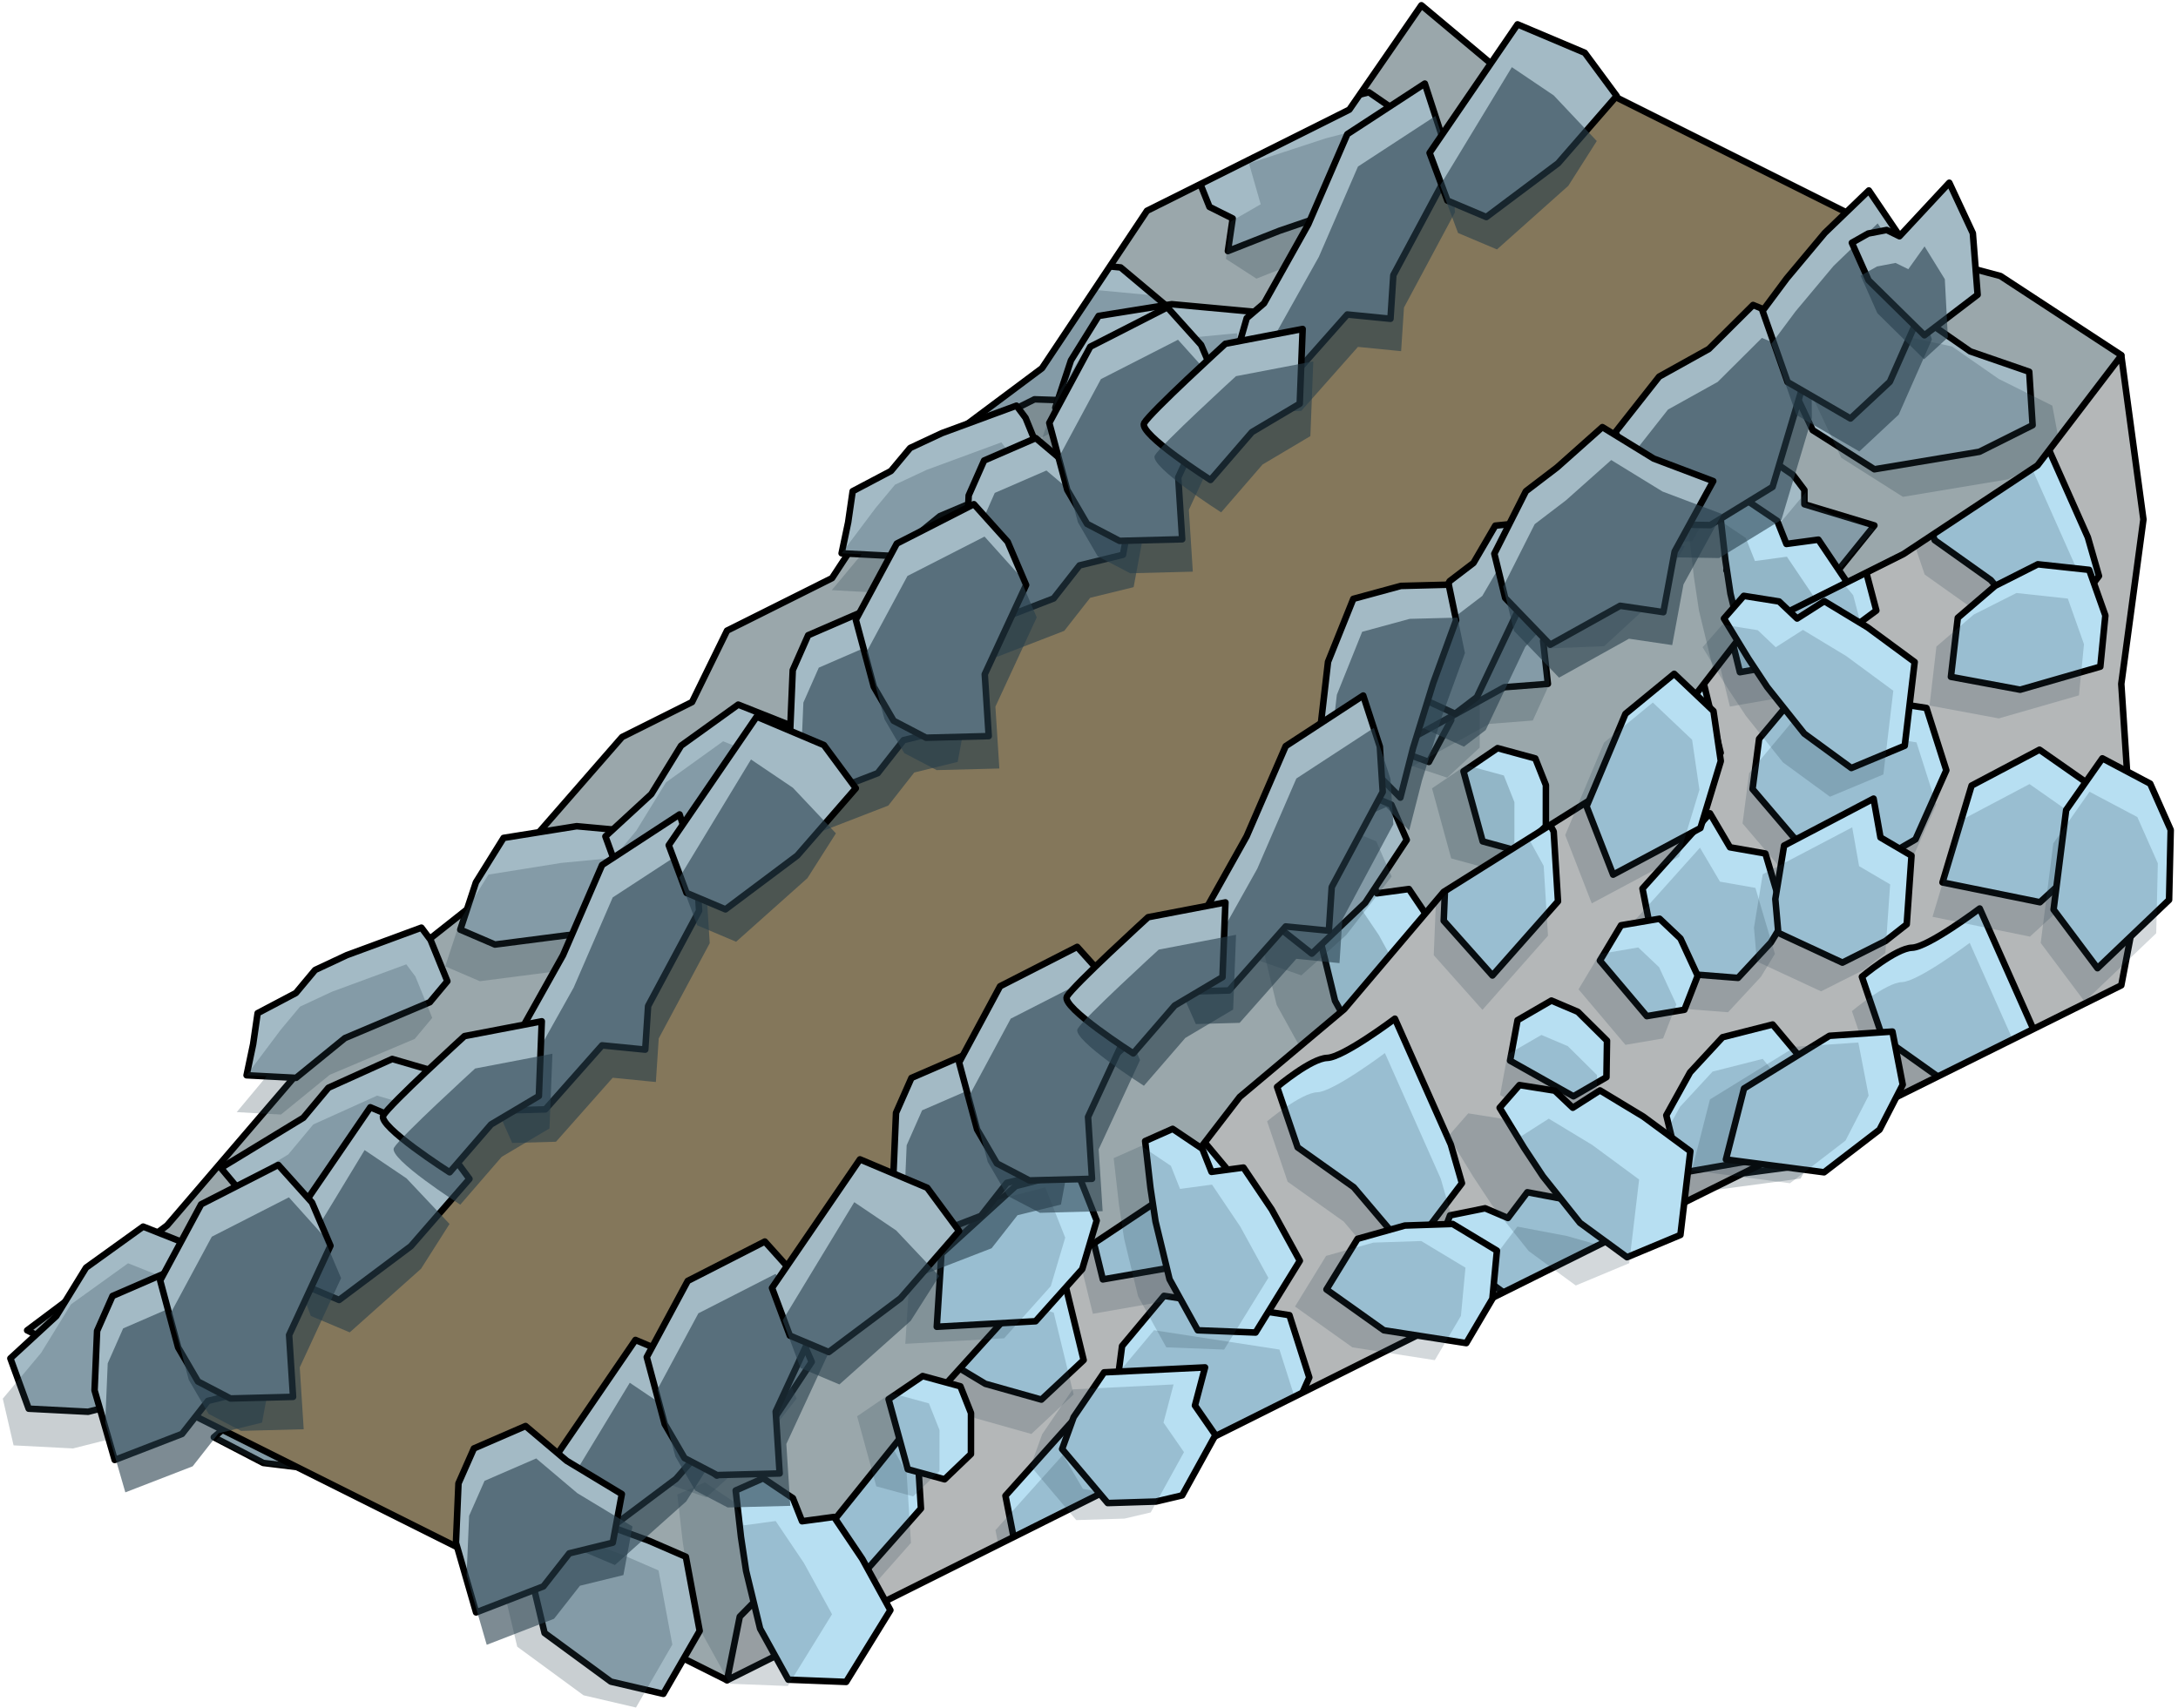 <?xml version="1.0" encoding="UTF-8" standalone="no"?><!DOCTYPE svg PUBLIC "-//W3C//DTD SVG 1.1//EN" "http://www.w3.org/Graphics/SVG/1.1/DTD/svg11.dtd"><svg width="100%" height="100%" viewBox="0 0 334 262" version="1.1" xmlns="http://www.w3.org/2000/svg" xmlns:xlink="http://www.w3.org/1999/xlink" xml:space="preserve" xmlns:serif="http://www.serif.com/" style="fill-rule:evenodd;clip-rule:evenodd;stroke-linecap:round;stroke-linejoin:round;stroke-miterlimit:1.5;"><g id="Stone_Ramp_RightUp_low-angle2"><g id="Stone_Ramp_RightUp_low-angle1"><path d="M325.305,54.473l-18.529,-12.134l-20.978,-5.611l-21.367,-12.624l-15.816,-7.931l-14.542,-1.881l-16.1,-13.484l-11.049,16.009l-31.033,15.516l-16.1,24.15l-21.74,16.237l-10.459,15.962l-16.1,8.05l-5.366,10.959l-10.733,5.366l-21.467,24.611l-16.099,12.73l-16.1,18.783l-16.1,18.783l-21.466,16.099l107.331,53.666l207.66,-175.231l6.153,-28.025Z" style="fill:#9aa7ab;"/><clipPath id="_clip1"><path d="M325.305,54.473l-18.529,-12.134l-20.978,-5.611l-21.367,-12.624l-15.816,-7.931l-14.542,-1.881l-16.1,-13.484l-11.049,16.009l-31.033,15.516l-16.1,24.15l-21.74,16.237l-10.459,15.962l-16.1,8.05l-5.366,10.959l-10.733,5.366l-21.467,24.611l-16.099,12.73l-16.1,18.783l-16.1,18.783l-21.466,16.099l107.331,53.666l207.66,-175.231l6.153,-28.025Z"/></clipPath><g clip-path="url(#_clip1)"><g><g><path d="M303.541,69.3l8.162,-4.081l-0.517,-8.196l-9.045,-3.123l-7.158,-4.978l-10.548,-2.268l-10.546,10.639l4.09,8.689l9.462,6.002l16.1,-2.684Z" style="fill:#a3bac5;stroke:#000;stroke-width:1px;"/><path d="M255.242,41.195l14.664,1.99l-5.999,20.445l-12.295,-0.564l-9.123,2.541l-2.034,-6.384l-10.081,-7.005l3.402,-9.357l5.366,-4.48l10.733,0.131l5.367,2.683Z" style="fill:#a3bac5;stroke:#000;stroke-width:1px;"/><path d="M230.374,32.717l14.135,-0.173l9.298,2.591l3.035,-1.518l3.767,-1.883l-2.822,-3.955l-2.545,-4.095l-6.616,-0.486l-4.117,-2.059l-5.367,-0.138l-12.168,0.718l-0.532,2.273l0.174,6.846l3.758,1.879Z" style="fill:#a3bac5;stroke:#000;stroke-width:1px;"/><path d="M198.924,16.992l10.99,-2.843l6.618,4.549l5.1,5.692l-3.956,4.218l-10.733,3.126l-10.733,3.661l-7.91,3.117l0.735,-4.999l-3.558,-1.779l-1.789,-4.472l1.789,-2.862l13.447,-7.408" style="fill:#a3bac5;stroke:#000;stroke-width:1px;"/><path d="M208.023,46.292l-8.543,3.192l-8.637,7.002l7.699,7.954l6.215,1.686l4.098,5.503l7.41,-1.623l1.411,-9.774l2.455,-7.885l-6.25,-5.961l-5.858,-0.094Z" style="fill:#a3bac5;stroke:#000;stroke-width:1px;"/><path d="M158.644,39.784l13.21,1.239l10.169,8.538l-3.294,7.013l-5.008,5.188l-15.077,-0.512l-8.505,4.253l-3.967,-8.75l0.46,-5.596l3.623,-4.834l8.389,-6.539Z" style="fill:#a3bac5;stroke:#000;stroke-width:1px;"/><path d="M177.805,76.198l15.078,0.132l11.775,7.927l-6.22,5.395l-6.228,3.115l-16.501,-1.518l-6.332,2.201l-1.975,-6.354l-12.428,-4.187l-2.785,-6.112l2.787,-2.979l5.914,-0.711l3.12,1.56l13.795,1.531" style="fill:#a3bac5;stroke:#000;stroke-width:1px;"/><path d="M230.203,73.079l-8.114,8.245l-0.779,11.123l7.714,2.942l12.603,-0.498l7.551,-6.958l4.782,-8.342l-8.836,-3.206l-8.821,-2.168l-6.1,-1.138" style="fill:#a3bac5;stroke:#000;stroke-width:1px;"/><path d="M272.595,71.232l-4.035,4.826l-3.812,11.411l9.176,4.589l8.151,-4.808l5.366,-6.652l-10.733,-3.248l0,-2.182l-1.741,-2.314l-2.372,-1.622Z" style="fill:#a3bac5;stroke:#000;stroke-width:1px;"/><path d="M203.428,95.95l-4.634,4.875l0,5.89l9.703,6.295l10.622,3.868l3.427,-6.438l0,-10.178l-19.118,-4.312Z" style="fill:#a3bac5;stroke:#000;stroke-width:1px;"/></g><g><g opacity="0.25"><path d="M307.915,73.528l8.163,-4.082l-1.352,-7.224l-8.21,-4.094l-7.159,-4.979l-10.548,-2.268l-10.545,10.64l4.089,8.688l9.463,6.002l16.099,-2.683Z" style="fill:#273f4b;"/><path d="M259.616,45.422l14.665,1.991l-5.999,20.444l-12.296,-0.564l-9.122,2.542l-2.035,-6.384l-10.081,-7.005l3.402,-9.358l5.367,-4.479l10.733,0.13l5.366,2.683Z" style="fill:#273f4b;"/><path d="M234.748,36.944l14.135,-0.172l9.298,2.591l3.036,-1.518l3.038,-1.54l-6.394,-3.197l2.748,-1.374l-7.609,-4.309l-4.117,-2.058l-5.366,-0.138l-12.169,0.717l-0.532,2.274l0.175,6.845l3.757,1.879Z" style="fill:#273f4b;"/><path d="M203.299,21.219l10.989,-2.842l6.619,4.549l5.099,5.691l-3.956,4.218l-10.733,3.127l-10.733,3.66l-7.91,3.118l-4.67,-3.022l0.684,-5.708l4.64,-2.676l-1.789,-6.261l11.76,-3.854" style="fill:#273f4b;"/><path d="M212.397,50.52l-8.543,3.192l-8.636,7.001l3.319,3.715l5.923,1.795l8.77,9.634l7.41,-1.624l1.41,-9.774l2.456,-7.885l-6.251,-5.961l-5.858,-0.093Z" style="fill:#273f4b;"/><path d="M163.018,44.012l13.211,1.238l10.168,8.538l-3.294,7.014l-5.008,5.187l-15.077,-0.511l-8.504,4.252l-3.968,-8.749l0.46,-5.597l3.623,-4.834l8.389,-6.538Z" style="fill:#273f4b;"/><path d="M182.18,80.425l15.077,0.133l11.775,7.927l-6.219,5.395l-6.229,3.114l-16.5,-1.517l-6.333,2.2l-4.592,-4.118l-1.77,-5.967l-9.049,-3.081l-1.776,-3.486l2.786,-2.98l5.914,-0.711l3.121,1.56l13.795,1.531" style="fill:#273f4b;"/><path d="M128.929,63.088c1.867,0.205 15.439,5.084 15.439,5.084l6.708,10.036l-10.733,4.051l-6.868,-5.059l-9.232,-2.991c0,0 2.819,-11.327 4.686,-11.121Z" style="fill:#273f4b;"/><path d="M234.577,77.306l-8.114,8.245l-0.779,11.123l7.715,2.942l12.602,-0.498l7.552,-6.957l4.781,-8.343l-8.836,-3.206l-8.82,-2.168l-6.101,-1.138" style="fill:#273f4b;"/><path d="M276.969,75.459l-4.034,4.826l-3.813,11.412l5.114,0.424l7.559,-4.377l5.646,-6.513l-4.232,-1.738l-2.017,-0.504l-4.213,-1.769l-0.01,-1.761Z" style="fill:#273f4b;"/><path d="M207.803,100.177l-4.634,4.876l0,5.889l9.972,5.43l8.784,2.916l4.995,-4.621l0,-10.177l-19.117,-4.313Z" style="fill:#273f4b;"/></g></g></g></g><path d="M325.305,54.473l-18.529,-12.134l-20.978,-5.611l-21.367,-12.624l-15.816,-7.931l-14.542,-1.881l-16.1,-13.484l-11.049,16.009l-31.033,15.516l-16.1,24.15l-21.74,16.237l-10.459,15.962l-16.1,8.05l-5.366,10.959l-10.733,5.366l-21.467,24.611l-16.099,12.73l-16.1,18.783l-16.1,18.783l-21.466,16.099l107.331,53.666l207.66,-175.231l6.153,-28.025Z" style="fill:none;stroke:#000;stroke-width:1px;"/><g><path d="M200.463,190.698l-7.406,0.232l-6.994,-8.281l1.768,-4.894l4.671,-6.875l15.48,-0.759l-1.547,5.847l3.142,4.537l-5.099,9.246l-4.015,0.947" style="fill:#b7dff2;stroke:#000;stroke-width:1px;"/><path d="M209.052,161.329l8.867,0.346l6.786,-11.007l-4.31,-7.864l-4.333,-6.435l-4.902,0.66l-1.402,-3.535l-4.553,-3.062l-4.221,1.875l0.81,7.146l0.783,5.188l2.15,8.865l4.325,7.823Z" style="fill:#b7dff2;stroke:#000;stroke-width:1px;"/><path d="M226.448,190.075l8.497,2.315l10.854,-4.088l4.656,-8.885l-11.414,-15.761l-9.996,0.837l-6.189,4.705l-0.833,9.722l4.425,11.155Z" style="fill:#b7dff2;stroke:#000;stroke-width:1px;"/><path d="M267.685,179.927l13.257,-1.759l3.026,-5.391l7.692,-19.663c0,0 -9.776,-1.44 -11.578,-3.154c-1.802,-1.714 -8.567,-2.333 -8.567,-2.333l-4.376,8.758l1.7,10.412l-1.154,13.13Z" style="fill:#b7dff2;stroke:#000;stroke-width:1px;"/><path d="M230.544,149.004l8.801,6.261l12.639,1.967l4.005,-6.796l0.695,-7.392l-6.786,-4.09l-7.336,0.243l-7.25,2.038l-4.768,7.769" style="fill:#b7dff2;stroke:#000;stroke-width:1px;"/><path d="M227.371,129.059l-2.942,-10.751l5.223,-3.552l5.789,1.577l1.625,4.097l-0.007,6.293l-4.04,3.875l-5.648,-1.539Z" style="fill:#b7dff2;stroke:#000;stroke-width:1px;"/><path d="M265.441,134.006l-7.407,0.233l-6.994,-8.282l1.768,-4.894l4.671,-6.875l15.48,-0.759l-1.547,5.848l3.142,4.537l-5.098,9.245l-4.015,0.947" style="fill:#b7dff2;stroke:#000;stroke-width:1px;"/><path d="M271.842,107.737l8.866,0.347l6.786,-11.008l-4.31,-7.864l-4.333,-6.435l-4.902,0.66l-1.402,-3.535l-4.553,-3.062l-4.22,1.875l0.809,7.146l0.783,5.188l2.151,8.866l4.325,7.822Z" style="fill:#b7dff2;stroke:#000;stroke-width:1px;"/><path d="M283.786,136.34l8.498,2.315l10.854,-4.088l4.656,-8.885l-11.415,-15.761l-9.995,0.837l-6.189,4.704l-0.833,9.723l4.424,11.155Z" style="fill:#b7dff2;stroke:#000;stroke-width:1px;"/><path d="M291.58,101.478l8.8,6.26l12.64,1.967l4.005,-6.795l0.695,-7.393l-6.786,-4.09l-7.336,0.244l-7.25,2.037l-4.768,7.77" style="fill:#b7dff2;stroke:#000;stroke-width:1px;"/><path d="M317.303,153.481l-1.873,-10.972l-11.237,-3.536l-13.7,7.272l8.347,12.763l8.665,0.416l9.798,-5.943" style="fill:#b7dff2;stroke:#000;stroke-width:1px;"/><path d="M199.653,192.367l-18.416,-7.102l1.768,-4.894l20.151,-7.634l-1.547,5.847l3.142,4.537l-5.098,9.246Zm21.969,0.324l8.498,2.315l10.853,-4.088l4.656,-8.885l-11.414,-15.761l-9.996,0.837l-6.189,4.704l-0.832,9.723l4.424,11.155Zm-21.52,-30.735l8.867,0.346l6.786,-11.008l-4.31,-7.864l-4.333,-6.435l-4.902,0.66l-1.402,-3.535l-4.553,-3.062l-4.221,1.876l0.81,7.145l0.783,5.188l2.15,8.866l4.325,7.823Zm25.616,-10.336l8.801,6.26l12.639,1.967l4.005,-6.795l0.695,-7.392l-6.786,-4.09l-7.336,0.243l-7.25,2.038l-4.768,7.769Zm37.142,30.923l13.256,-1.759l3.026,-5.391l7.693,-19.663c0,0 -9.776,-1.44 -11.579,-3.154c-1.802,-1.714 -8.567,-2.333 -8.567,-2.333l-4.376,8.757l1.7,10.413l-1.153,13.13Zm-40.315,-50.868l-2.942,-10.751l5.223,-3.552l5.789,1.577l1.625,4.097l-0.007,6.293l-4.039,3.875l-5.649,-1.539Zm38.07,4.947l-7.407,0.232l-6.993,-8.281l1.768,-4.894l4.67,-6.875l15.48,-0.759l-1.547,5.847l3.142,4.537l-5.098,9.246l-4.015,0.947Zm51.862,19.474l-9.798,5.943l-8.665,-0.415l-8.347,-12.763l13.701,-7.272l11.236,3.536l1.873,10.971Zm-33.517,-17.14l8.498,2.315l10.854,-4.088l4.656,-8.885l-11.415,-15.761l-9.995,0.837l-6.189,4.704l-0.833,9.723l4.424,11.155Zm-11.944,-28.603l8.866,0.346l6.787,-11.007l-4.311,-7.864l-4.333,-6.435l-4.901,0.66l-1.403,-3.535l-4.553,-3.062l-4.22,1.875l0.809,7.146l0.784,5.188l2.15,8.866l4.325,7.822Zm19.738,-6.259l8.801,6.26l12.639,1.967l4.005,-6.795l0.695,-7.393l-6.786,-4.09l-7.336,0.243l-7.25,2.038l-4.768,7.77Z" style="fill:#273f4b;fill-opacity:0.25;"/></g><path d="M159.791,196.014l18.415,-12.265l11.919,-15.501l16.021,-13.456l15.251,-17.991l29.626,-18.603l16.1,-20.824l24.791,-12.396l20.544,-13.597l12.847,-16.84l3.393,25.136l-3.393,25.229l2.263,34.368l-2.263,11.865l-101.411,50.404l-112.402,56.186l1.954,-9.756l14.146,-14.394l14.44,-17.953l17.759,-19.612Z" style="fill:#b4b7b8;"/><clipPath id="_clip2"><path d="M159.791,196.014l18.415,-12.265l11.919,-15.501l16.021,-13.456l15.251,-17.991l29.626,-18.603l16.1,-20.824l24.791,-12.396l20.544,-13.597l12.847,-16.84l3.393,25.136l-3.393,25.229l2.263,34.368l-2.263,11.865l-101.411,50.404l-112.402,56.186l1.954,-9.756l14.146,-14.394l14.44,-17.953l17.759,-19.612Z"/></clipPath><g clip-path="url(#_clip2)"><g><path d="M223.501,235.695l-7.47,-8.393l0.628,-15.38l4.862,-8.365l7.638,3.249l3.735,6.804l0.66,10.712l-10.053,11.373" style="fill:#b7dff2;stroke:#000;stroke-width:1px;"/><path d="M235.92,254.227l-9.713,-5.466l1.145,-6.212l5.192,-3.008l4.056,1.725l4.47,4.429l-0.084,5.597l-5.066,2.935Z" style="fill:#b7dff2;stroke:#000;stroke-width:1px;"/><path d="M266.203,230.632l-5.042,5.431l-10.806,-0.849l-2.237,-4.698l-1.605,-8.155l10.343,-11.542l3.071,5.211l5.435,0.955l2.991,10.126l-2.15,3.521" style="fill:#b7dff2;stroke:#000;stroke-width:1px;"/><path d="M247.042,205.411l6.48,-6.062l-3.057,-12.565l-8.623,-2.463l-7.622,-1.443l-2.977,3.95l-3.5,-1.489l-5.378,1.086l-1.634,4.319l5.651,4.448l4.24,3.091l7.816,4.704l8.604,2.424Z" style="fill:#b7dff2;stroke:#000;stroke-width:1px;"/><path d="M284.029,211.716l7.62,-4.416l4.724,-10.592l-3.045,-9.558l-19.234,-2.963l-6.431,7.697l-1.006,7.708l6.329,7.428l11.043,4.696Z" style="fill:#b7dff2;stroke:#000;stroke-width:1px;"/><path d="M305.804,175.256l8.069,-10.665l-1.706,-5.942l-8.575,-19.294c0,0 -7.897,5.94 -10.383,6.016c-2.486,0.077 -7.683,4.453 -7.683,4.453l3.152,9.269l8.6,6.112l8.526,10.051Z" style="fill:#b7dff2;stroke:#000;stroke-width:1px;"/><path d="M257.702,179.928l10.639,-1.857l10.284,-7.605l-2.016,-7.626l-4.769,-5.692l-7.679,1.95l-4.984,5.389l-3.648,6.588l2.173,8.853" style="fill:#b7dff2;stroke:#000;stroke-width:1px;"/><path d="M316.514,207.442l-9.119,-6.381l-10.414,5.505l-4.462,14.855l14.945,3.037l6.388,-5.869l2.662,-11.147" style="fill:#b7dff2;stroke:#000;stroke-width:1px;"/><path d="M228.868,149.63l-7.471,-8.393l0.629,-15.38l4.861,-8.365l7.639,3.249l3.734,6.804l0.661,10.712l-10.053,11.373" style="fill:#b7dff2;stroke:#000;stroke-width:1px;"/><path d="M241.287,168.162l-9.714,-5.466l1.146,-6.212l5.191,-3.008l4.057,1.725l4.47,4.429l-0.085,5.597l-5.065,2.935Z" style="fill:#b7dff2;stroke:#000;stroke-width:1px;"/><path d="M271.57,144.567l-5.042,5.431l-10.806,-0.849l-2.238,-4.698l-1.605,-8.155l10.344,-11.542l3.07,5.211l5.436,0.955l2.99,10.126l-2.149,3.521" style="fill:#b7dff2;stroke:#000;stroke-width:1px;"/><path d="M257.389,121.547l6.48,-6.062l-3.057,-12.565l-8.623,-2.463l-7.622,-1.443l-2.977,3.95l-3.5,-1.489l-5.378,1.086l-1.634,4.32l5.651,4.448l4.24,3.09l7.817,4.704l8.603,2.424Z" style="fill:#b7dff2;stroke:#000;stroke-width:1px;"/><path d="M286.127,133.162l7.621,-4.416l4.724,-10.592l-3.045,-9.558l-19.234,-2.964l-6.431,7.697l-1.006,7.709l6.329,7.428l11.042,4.696Z" style="fill:#b7dff2;stroke:#000;stroke-width:1px;"/><path d="M313.812,99.018l8.069,-10.664l-1.707,-5.942l-8.575,-19.295c0,0 -7.897,5.94 -10.382,6.017c-2.486,0.077 -7.683,4.452 -7.683,4.452l3.152,9.269l8.599,6.112l8.527,10.051Z" style="fill:#b7dff2;stroke:#000;stroke-width:1px;"/><path d="M266.815,103.109l10.639,-1.857l10.285,-7.605l-2.017,-7.626l-4.768,-5.691l-7.68,1.95l-4.984,5.388l-3.648,6.589l2.173,8.852" style="fill:#b7dff2;stroke:#000;stroke-width:1px;"/><path d="M321.881,121.377l-9.12,-6.381l-10.414,5.504l-4.461,14.856l14.945,3.037l6.387,-5.869l2.663,-11.147" style="fill:#b7dff2;stroke:#000;stroke-width:1px;"/><path d="M234.387,259.498l-9.713,-5.466l1.146,-6.212l5.191,-3.008l4.057,1.725l4.47,4.429l-0.085,5.597l-5.066,2.935Zm30.284,-23.595l-5.042,5.431l-10.806,-0.849l-2.238,-4.698l-1.605,-8.155l10.344,-11.542l3.07,5.211l5.436,0.955l2.99,10.126l-2.149,3.521Zm-42.702,5.063l-7.471,-8.393l0.629,-15.38l4.861,-8.365l7.639,3.249l3.734,6.804l0.66,10.712l-10.052,11.373Zm93.013,-28.253l-2.663,11.147l-6.387,5.869l-14.945,-3.037l4.461,-14.856l10.414,-5.504l9.12,6.381Zm-32.486,4.274l7.621,-4.416l4.723,-10.592l-3.045,-9.558l-19.233,-2.963l-6.432,7.697l-1.006,7.708l6.329,7.428l11.043,4.696Zm-36.987,-6.305l6.48,-6.062l-3.056,-12.565l-8.623,-2.463l-7.623,-1.444l-2.976,3.951l-3.5,-1.489l-5.379,1.086l-1.633,4.319l5.65,4.448l4.241,3.091l7.816,4.704l8.603,2.424Zm10.66,-25.483l10.639,-1.857l10.285,-7.605l-2.017,-7.626l-4.768,-5.692l-7.679,1.95l-4.985,5.389l-3.648,6.588l2.173,8.853Zm48.103,-4.672l8.069,-10.665l-1.707,-5.942l-8.575,-19.294c0,0 -7.897,5.94 -10.382,6.016c-2.486,0.077 -7.683,4.453 -7.683,4.453l3.152,9.269l8.599,6.112l8.527,10.051Zm-64.518,-7.094l-9.713,-5.466l1.145,-6.212l5.192,-3.008l4.056,1.725l4.47,4.429l-0.084,5.597l-5.066,2.935Zm30.283,-23.595l-5.042,5.431l-10.806,-0.849l-2.237,-4.698l-1.605,-8.155l10.343,-11.542l3.071,5.211l5.435,0.955l2.991,10.126l-2.15,3.521Zm-42.702,5.063l-7.47,-8.393l0.628,-15.38l4.862,-8.365l7.639,3.248l3.734,6.805l0.66,10.712l-10.053,11.373Zm93.013,-28.253l-2.662,11.147l-6.387,5.869l-14.946,-3.037l4.462,-14.856l10.414,-5.504l9.119,6.381Zm-35.753,11.785l7.62,-4.416l4.724,-10.592l-3.045,-9.558l-19.233,-2.964l-6.432,7.697l-1.006,7.709l6.329,7.428l11.043,4.696Zm-28.738,-11.615l6.48,-6.062l-3.057,-12.565l-8.623,-2.463l-7.622,-1.443l-2.977,3.95l-3.5,-1.489l-5.378,1.086l-1.634,4.32l5.651,4.448l4.24,3.09l7.816,4.704l8.604,2.424Zm9.425,-18.438l10.639,-1.857l10.285,-7.605l-2.016,-7.626l-4.769,-5.691l-7.679,1.95l-4.985,5.388l-3.648,6.589l2.173,8.852Zm46.997,-4.091l8.069,-10.664l-1.706,-5.942l-8.575,-19.295c0,0 -7.897,5.94 -10.383,6.017c-2.486,0.077 -7.683,4.452 -7.683,4.452l3.152,9.269l8.6,6.112l8.526,10.051Z" style="fill:#273f4b;fill-opacity:0.2;"/></g><g><path d="M208.114,268.393l8.069,-10.664l-1.707,-5.942l-8.575,-19.295c0,0 -7.897,5.94 -10.382,6.017c-2.486,0.076 -7.683,4.452 -7.683,4.452l3.151,9.269l8.6,6.112l8.527,10.051Z" style="fill:#b7dff2;stroke:#000;stroke-width:1px;"/><path d="M160.011,273.065l10.639,-1.857l10.285,-7.605l-2.017,-7.626l-4.768,-5.692l-7.679,1.951l-4.985,5.388l-3.648,6.589l2.173,8.852" style="fill:#b7dff2;stroke:#000;stroke-width:1px;"/><path d="M131.177,242.768l-7.47,-8.393l0.628,-15.381l4.862,-8.365l7.638,3.249l3.735,6.804l0.66,10.713l-10.053,11.373" style="fill:#b7dff2;stroke:#000;stroke-width:1px;"/><path d="M143.596,261.3l-9.713,-5.467l1.145,-6.212l5.192,-3.008l4.056,1.725l4.47,4.429l-0.084,5.597l-5.066,2.936Z" style="fill:#b7dff2;stroke:#000;stroke-width:1px;"/><path d="M173.879,237.705l-5.042,5.43l-10.806,-0.849l-2.237,-4.698l-1.605,-8.155l10.343,-11.542l3.071,5.211l5.435,0.956l2.991,10.126l-2.15,3.521" style="fill:#b7dff2;stroke:#000;stroke-width:1px;"/><path d="M159.699,214.684l6.48,-6.062l-3.057,-12.564l-8.623,-2.464l-7.622,-1.443l-2.977,3.95l-3.5,-1.488l-5.378,1.085l-1.634,4.32l5.651,4.448l4.24,3.09l7.816,4.704l8.604,2.424Z" style="fill:#b7dff2;stroke:#000;stroke-width:1px;"/><path d="M188.437,226.299l7.62,-4.416l4.724,-10.592l-3.045,-9.558l-19.233,-2.963l-6.432,7.697l-1.006,7.708l6.329,7.428l11.043,4.696Z" style="fill:#b7dff2;stroke:#000;stroke-width:1px;"/><path d="M216.121,192.156l8.069,-10.665l-1.707,-5.942l-8.574,-19.294c0,0 -7.897,5.94 -10.383,6.016c-2.486,0.077 -7.683,4.453 -7.683,4.453l3.152,9.268l8.6,6.112l8.526,10.052Z" style="fill:#b7dff2;stroke:#000;stroke-width:1px;"/><path d="M169.124,196.247l10.639,-1.857l10.285,-7.606l-2.016,-7.625l-4.769,-5.692l-7.679,1.95l-4.985,5.388l-3.648,6.589l2.173,8.853" style="fill:#b7dff2;stroke:#000;stroke-width:1px;"/><path d="M224.19,214.515l-9.119,-6.382l-10.414,5.505l-4.462,14.855l14.945,3.037l6.388,-5.869l2.662,-11.146" style="fill:#b7dff2;stroke:#000;stroke-width:1px;"/><path d="M136.697,352.636l-9.713,-5.467l1.145,-6.212l5.192,-3.008l4.056,1.725l4.47,4.429l-0.084,5.597l-5.066,2.936Zm30.283,-23.595l-5.042,5.43l-10.806,-0.849l-2.237,-4.698l-1.606,-8.155l10.344,-11.542l3.071,5.212l5.435,0.955l2.991,10.126l-2.15,3.521Zm-42.702,5.063l-7.47,-8.393l0.628,-15.381l4.862,-8.365l7.638,3.249l3.735,6.804l0.66,10.713l-10.053,11.373Zm93.013,-28.253l-2.662,11.146l-6.388,5.869l-14.945,-3.036l4.461,-14.856l10.415,-5.505l9.119,6.382Zm-32.485,4.273l7.62,-4.416l4.724,-10.592l-3.045,-9.558l-19.234,-2.963l-6.431,7.697l-1.006,7.708l6.329,7.428l11.043,4.696Zm-36.987,-6.305l6.48,-6.062l-3.057,-12.565l-8.623,-2.463l-7.622,-1.443l-2.977,3.95l-3.5,-1.489l-5.378,1.086l-1.634,4.32l5.651,4.448l4.24,3.09l7.816,4.704l8.604,2.424Zm10.66,-25.483l10.639,-1.857l10.284,-7.605l-2.016,-7.626l-4.769,-5.692l-7.679,1.951l-4.985,5.388l-3.648,6.589l2.174,8.852Zm48.102,-4.672l8.069,-10.664l-1.707,-5.942l-8.574,-19.295c0,0 -7.897,5.94 -10.383,6.017c-2.486,0.076 -7.683,4.452 -7.683,4.452l3.152,9.269l8.6,6.112l8.526,10.051Zm-64.518,-7.093l-9.713,-5.467l1.146,-6.212l5.191,-3.008l4.057,1.725l4.47,4.429l-0.085,5.597l-5.066,2.936Zm30.284,-23.595l-5.042,5.43l-10.806,-0.849l-2.238,-4.698l-1.605,-8.155l10.344,-11.542l3.07,5.211l5.436,0.956l2.99,10.126l-2.149,3.521Zm-42.702,5.063l-7.471,-8.393l0.629,-15.381l4.861,-8.365l7.639,3.249l3.734,6.804l0.66,10.713l-10.052,11.373Zm93.013,-28.253l-2.663,11.146l-6.387,5.869l-14.945,-3.037l4.461,-14.855l10.414,-5.505l9.12,6.382Zm-35.754,11.784l7.621,-4.416l4.724,-10.592l-3.045,-9.558l-19.234,-2.963l-6.432,7.697l-1.005,7.708l6.328,7.428l11.043,4.696Zm-28.738,-11.615l6.48,-6.062l-3.057,-12.564l-8.623,-2.464l-7.622,-1.443l-2.977,3.95l-3.5,-1.488l-5.378,1.085l-1.634,4.32l5.651,4.448l4.24,3.09l7.816,4.704l8.604,2.424Zm9.426,-18.437l10.639,-1.857l10.285,-7.606l-2.017,-7.625l-4.768,-5.692l-7.68,1.95l-4.984,5.388l-3.648,6.589l2.173,8.853Zm46.997,-4.091l8.069,-10.665l-1.707,-5.942l-8.575,-19.294c0,0 -7.897,5.94 -10.382,6.016c-2.486,0.077 -7.683,4.453 -7.683,4.453l3.151,9.268l8.6,6.112l8.527,10.052Z" style="fill:#273f4b;fill-opacity:0.2;"/></g></g><path d="M159.791,196.014l18.415,-12.265l11.919,-15.501l16.021,-13.456l15.251,-17.991l29.626,-18.603l16.1,-20.824l24.791,-12.396l20.544,-13.597l12.847,-16.84l3.393,25.136l-3.393,25.229l2.263,34.368l-2.263,11.865l-101.411,50.404l-112.402,56.186l1.954,-9.756l14.146,-14.394l14.44,-17.953l17.759,-19.612Z" style="fill:none;stroke:#000;stroke-width:1px;"/><g><path d="M120.889,257.644l8.867,0.346l6.786,-11.007l-4.311,-7.864l-4.332,-6.436l-4.902,0.661l-1.402,-3.536l-4.554,-3.061l-4.22,1.875l0.81,7.146l0.783,5.188l2.15,8.865l4.325,7.823Z" style="fill:#b7dff2;stroke:#000;stroke-width:1px;"/><path d="M143.655,203.514l0.717,-11.214l11.379,-10.366l9.367,-2.424l3.06,7.716l-2.213,7.439l-7.155,8.001l-15.155,0.848" style="fill:#b7dff2;stroke:#000;stroke-width:1px;"/><path d="M139.207,225.374l-2.941,-10.751l5.223,-3.552l5.789,1.576l1.625,4.098l-0.007,6.293l-4.04,3.874l-5.649,-1.538Z" style="fill:#b7dff2;stroke:#000;stroke-width:1px;"/><path d="M177.277,230.321l-7.406,0.232l-6.994,-8.281l1.768,-4.894l4.671,-6.875l15.48,-0.759l-1.547,5.847l3.142,4.537l-5.099,9.246l-4.015,0.947" style="fill:#b7dff2;stroke:#000;stroke-width:1px;"/><path d="M183.678,204.052l8.867,0.346l6.786,-11.007l-4.31,-7.864l-4.333,-6.435l-4.902,0.66l-1.402,-3.535l-4.553,-3.062l-4.221,1.875l0.81,7.146l0.783,5.188l2.15,8.865l4.325,7.823Z" style="fill:#b7dff2;stroke:#000;stroke-width:1px;"/><path d="M203.417,197.792l8.8,6.261l12.639,1.967l4.006,-6.796l0.695,-7.392l-6.786,-4.09l-7.337,0.243l-7.25,2.038l-4.767,7.769" style="fill:#b7dff2;stroke:#000;stroke-width:1px;"/><path d="M111.939,258.27l8.867,0.346l6.786,-11.007l-4.311,-7.864l-4.332,-6.435l-4.902,0.66l-1.402,-3.535l-4.554,-3.062l-4.22,1.875l0.81,7.146l0.783,5.188l2.15,8.865l4.325,7.823Zm22.442,-30.28l-2.941,-10.751l5.223,-3.553l5.789,1.577l1.625,4.098l-0.007,6.293l-4.04,3.874l-5.649,-1.538Zm38.07,4.947l-7.406,0.232l-6.994,-8.281l1.768,-4.894l4.671,-6.875l15.48,-0.759l-1.547,5.847l3.142,4.537l-5.098,9.246l-4.016,0.947Zm-33.622,-26.808l0.717,-11.213l11.38,-10.366l9.366,-2.424l3.06,7.716l-2.213,7.439l-7.154,8.001l-15.156,0.847Zm40.023,0.539l8.867,0.346l6.786,-11.007l-4.31,-7.864l-4.333,-6.435l-4.902,0.66l-1.402,-3.536l-4.553,-3.061l-4.221,1.875l0.81,7.146l0.783,5.188l2.151,8.865l4.324,7.823Zm19.739,-6.26l8.8,6.261l12.639,1.967l4.006,-6.796l0.695,-7.392l-6.786,-4.09l-7.336,0.243l-7.25,2.038l-4.768,7.769Z" style="fill:#273f4b;fill-opacity:0.2;"/></g><g><path d="M249.507,192.847l8.188,-3.418l1.523,-12.841l-7.22,-5.319l-6.639,-4.014l-4.168,2.662l-2.76,-2.617l-5.419,-0.861l-3.039,3.478l3.742,6.141l2.894,4.376l5.682,7.137l7.216,5.276Z" style="fill:#b7dff2;stroke:#000;stroke-width:1px;"/><path d="M247.375,134.163l-4.07,-10.474l5.959,-14.193l7.476,-6.141l6.024,5.712l1.124,7.679l-3.122,10.269l-13.391,7.148" style="fill:#b7dff2;stroke:#000;stroke-width:1px;"/><path d="M252.541,155.864l-7.193,-8.514l3.242,-5.42l5.915,-1.007l3.199,3.033l2.642,5.711l-2.033,5.215l-5.772,0.982Z" style="fill:#b7dff2;stroke:#000;stroke-width:1px;"/><path d="M289.157,144.329l-6.621,3.328l-9.829,-4.569l-0.457,-5.184l1.344,-8.202l13.722,-7.204l1.058,5.956l4.76,2.793l-0.734,10.533l-3.243,2.549" style="fill:#b7dff2;stroke:#000;stroke-width:1px;"/><path d="M283.907,117.806l8.188,-3.418l1.523,-12.841l-7.22,-5.32l-6.638,-4.014l-4.169,2.663l-2.76,-2.617l-5.419,-0.861l-3.039,3.477l3.742,6.141l2.894,4.377l5.682,7.137l7.216,5.276Z" style="fill:#b7dff2;stroke:#000;stroke-width:1px;"/><path d="M299.177,103.819l10.618,1.975l12.293,-3.535l0.773,-7.85l-2.481,-6.999l-7.877,-0.854l-6.553,3.309l-5.718,4.9l-1.055,9.054" style="fill:#b7dff2;stroke:#000;stroke-width:1px;"/><path d="M241.652,197.182l8.188,-3.418l1.523,-12.841l-7.22,-5.319l-6.639,-4.014l-4.168,2.662l-2.76,-2.617l-5.419,-0.86l-3.039,3.477l3.742,6.141l2.894,4.377l5.682,7.136l7.216,5.276Zm7.612,-36.914l-7.193,-8.514l3.243,-5.42l5.915,-1.007l3.198,3.033l2.643,5.712l-2.034,5.215l-5.772,0.981Zm36.616,-11.535l-6.621,3.328l-9.829,-4.569l-0.456,-5.184l1.343,-8.202l13.723,-7.203l1.057,5.955l4.76,2.793l-0.733,10.533l-3.244,2.549Zm-41.782,-10.166l-4.07,-10.474l5.96,-14.193l7.476,-6.14l6.024,5.711l1.123,7.68l-3.122,10.269l-13.391,7.147Zm36.532,-16.357l8.189,-3.418l1.523,-12.841l-7.22,-5.32l-6.639,-4.013l-4.169,2.662l-2.76,-2.617l-5.418,-0.861l-3.04,3.477l3.742,6.142l2.895,4.376l5.681,7.137l7.216,5.276Zm15.27,-13.986l10.618,1.974l12.293,-3.535l0.773,-7.85l-2.481,-6.999l-7.877,-0.853l-6.552,3.308l-5.719,4.9l-1.055,9.055Z" style="fill:#273f4b;fill-opacity:0.2;"/></g><g><path d="M264.672,177.848l2.78,-10.887l13.102,-8.081l9.653,-0.649l1.579,8.15l-3.552,6.901l-8.511,6.538l-15.051,-1.972" style="fill:#b7dff2;stroke:#000;stroke-width:1px;"/><path d="M259.446,179.525l2.779,-10.887l13.102,-8.081l9.653,-0.648l1.579,8.149l-3.552,6.901l-8.511,6.539l-15.05,-1.973Z" style="fill:#273f4b;fill-opacity:0.2;"/><path d="M321.654,148.512l-6.733,-8.995l1.928,-15.272l5.552,-7.923l7.337,3.883l3.145,7.096l-0.25,10.73l-10.979,10.481" style="fill:#b7dff2;stroke:#000;stroke-width:1px;"/><path d="M319.681,153.635l-6.733,-8.996l1.928,-15.272l5.552,-7.923l7.336,3.884l3.145,7.095l-0.249,10.731l-10.979,10.481Z" style="fill:#273f4b;fill-opacity:0.2;"/></g><g><g><path d="M13.512,216.55l-9.113,-0.471l-2.808,-7.718l7.038,-6.483l4.566,-7.428l8.758,-6.301l13.923,5.527l-0.269,9.599l-6.267,9.288l-15.828,3.987Z" style="fill:#a3bac5;stroke:#000;stroke-width:1px;"/><path d="M46.518,171.458l-12.641,7.695l13.683,16.333l11.041,-5.441l9.377,-1.323l-0.691,-6.664l6.433,-10.456l-6.864,-7.212l-6.711,-1.956l-9.784,4.416l-3.843,4.608Z" style="fill:#a3bac5;stroke:#000;stroke-width:1px;"/><path d="M65.911,153.732l-13.021,5.502l-7.483,6.096l-3.389,-0.175l-4.205,-0.218l1.001,-4.754l0.693,-4.771l5.868,-3.094l2.948,-3.535l4.863,-2.276l11.438,-4.214l1.398,1.87l2.58,6.343l-2.691,3.226Z" style="fill:#a3bac5;stroke:#000;stroke-width:1px;"/><path d="M88.434,126.731l-11.208,1.795l-4.244,6.819l-2.394,7.257l5.314,2.281l11.087,-1.433l11.301,-0.942l8.496,-0.311l-2.675,-4.286l2.549,-3.055l-0.152,-4.815l-2.785,-1.906l-15.289,-1.404" style="fill:#a3bac5;stroke:#000;stroke-width:1px;"/><path d="M91.828,157.223l9.107,-0.496l10.717,2.958l-3.87,10.372l-5.02,4.033l-1.552,6.684l-7.44,1.479l-5.206,-8.391l-5.407,-6.243l3.341,-7.965l5.33,-2.431Z" style="fill:#a3bac5;stroke:#000;stroke-width:1px;"/><path d="M134.471,131.489l-11.61,6.424l-5.899,11.895l5.826,5.108l6.666,2.748l13.611,-6.505l9.496,0.492l0.133,-9.606l-2.662,-4.944l-5.256,-2.979l-10.305,-2.633Z" style="fill:#a3bac5;stroke:#000;stroke-width:1px;"/><path d="M131.491,172.528l-13.763,6.158l-7.616,11.979l7.859,2.453l6.955,0.36l14.513,-7.996l6.683,-0.52l-0.734,-6.613l9.712,-8.812l0.105,-6.716l-3.746,-1.614l-5.705,1.716l-2.234,2.679l-12.029,6.926" style="fill:#a3bac5;stroke:#000;stroke-width:1px;"/><path d="M173.253,133.565c-1.629,0.936 -12.019,12.596 -12.019,12.596l-2.128,11.882l11.457,-0.585l4.267,-7.386l7.263,-6.437c0,0 -7.211,-11.006 -8.84,-10.07Z" style="fill:#a3bac5;stroke:#000;stroke-width:1px;"/><path d="M69.845,196.928l11.568,0.104l8.408,7.322l-3.382,7.532l-9.272,8.55l-10.26,0.41l-9.277,-2.527l3.989,-8.511l4.712,-7.766l3.514,-5.114" style="fill:#a3bac5;stroke:#000;stroke-width:1px;"/><path d="M105.178,238.79l2.118,11.373l-5.572,9.657l-8.041,-1.873l-10.171,-7.459l-2.371,-9.99l0.699,-9.59l9.119,2.281l8.525,3.134l5.694,2.467" style="fill:#a3bac5;stroke:#000;stroke-width:1px;"/><path d="M42.643,205.93l5.63,2.807l8.062,8.93l-6.571,7.879l-9.394,-1.143l-7.581,-3.946l8.535,-7.274l-0.874,-1.999l0.669,-2.818l1.524,-2.436Z" style="fill:#a3bac5;stroke:#000;stroke-width:1px;"/><path d="M115.92,200.887l6.199,2.612l2.358,5.397l-6.371,9.653l-8.185,7.798l-5.717,-4.528l-4.075,-9.326l15.791,-11.606Z" style="fill:#a3bac5;stroke:#000;stroke-width:1px;"/></g><g><g opacity="0.25"><path d="M11.196,222.176l-9.113,-0.472l-1.654,-7.161l5.884,-7.039l4.566,-7.429l8.758,-6.301l13.923,5.527l-0.269,9.599l-6.267,9.288l-15.828,3.988Z" style="fill:#273f4b;"/><path d="M44.202,177.083l-12.641,7.695l13.683,16.333l11.041,-5.44l9.377,-1.324l-0.691,-6.664l6.433,-10.455l-6.864,-7.213l-6.711,-1.956l-9.784,4.417l-3.843,4.607Z" style="fill:#273f4b;"/><path d="M63.596,159.357l-13.022,5.502l-7.483,6.097l-3.389,-0.176l-3.401,-0.194l4.579,-5.49l-3.067,-0.159l5.246,-6.994l2.949,-3.535l4.862,-2.275l11.438,-4.215l1.398,1.871l2.58,6.342l-2.69,3.226Z" style="fill:#273f4b;"/><path d="M86.118,132.356l-11.208,1.795l-4.244,6.819l-2.394,7.257l5.314,2.281l11.087,-1.432l11.301,-0.943l8.496,-0.311l3.07,-4.638l-2.912,-4.957l-5.323,-0.595l-0.868,-6.453l-12.319,1.177" style="fill:#273f4b;"/><path d="M89.512,162.848l9.107,-0.495l10.717,2.958l-1.555,4.733l-4.708,4.016l-4.179,12.339l-7.44,1.479l-5.206,-8.391l-5.407,-6.243l3.341,-7.964l5.33,-2.432Z" style="fill:#273f4b;"/><path d="M132.155,137.114l-11.61,6.424l-5.899,11.896l5.826,5.107l6.666,2.749l13.612,-6.505l9.495,0.491l0.133,-9.606l-2.662,-4.944l-5.256,-2.979l-10.305,-2.633Z" style="fill:#273f4b;"/><path d="M129.176,178.154l-13.764,6.158l-7.615,11.978l7.859,2.454l6.954,0.36l14.513,-7.997l6.683,-0.519l2.56,-5.613l-0.768,-6.177l7.059,-6.445l0.232,-3.906l-3.746,-1.615l-5.705,1.716l-2.234,2.679l-12.028,6.927" style="fill:#273f4b;"/><path d="M171.03,140.946c-1.629,0.936 -12.112,10.84 -12.112,10.84l-2.128,11.883l11.457,-0.586l4.268,-7.386l7.262,-6.436c0,0 -7.118,-9.251 -8.747,-8.315Z" style="fill:#273f4b;"/><path d="M69.735,203.01l11.568,0.104l8.408,7.323l-3.382,7.532l-9.272,8.55l-10.26,0.409l-9.277,-2.527l3.989,-8.511l4.712,-7.765l3.514,-5.115" style="fill:#273f4b;"/><path d="M100.986,240.886l2.118,11.373l-5.573,9.657l-8.041,-1.873l-10.171,-7.459l-2.371,-9.99l0.699,-9.59l9.119,2.282l8.525,3.133l5.695,2.467" style="fill:#273f4b;"/><path d="M40.327,211.555l5.63,2.807l8.062,8.931l-4.516,2.436l-8.679,-0.984l-7.782,-3.708l3.183,-3.288l1.646,-1.268l3.153,-3.308l-0.697,-1.618Z" style="fill:#273f4b;"/><path d="M113.604,206.512l6.199,2.612l2.358,5.397l-6.964,8.969l-6.882,6.189l-6.427,-2.235l-4.075,-9.326l15.791,-11.606Z" style="fill:#273f4b;"/></g></g></g><g><g><path d="M104.763,136.483l-9.114,-0.472l-2.807,-7.718l7.038,-6.482l4.566,-7.429l8.758,-6.301l13.923,5.527l-0.269,9.599l-6.268,9.288l-15.827,3.988Z" style="fill:#a3bac5;stroke:#000;stroke-width:1px;"/><path d="M137.769,91.39l-12.641,7.695l13.683,16.333l11.041,-5.44l9.377,-1.324l-0.692,-6.664l6.433,-10.455l-6.863,-7.213l-6.712,-1.956l-9.783,4.417l-3.843,4.607Z" style="fill:#a3bac5;stroke:#000;stroke-width:1px;"/><path d="M157.162,73.664l-13.021,5.502l-7.483,6.097l-3.389,-0.176l-4.206,-0.217l1.002,-4.755l0.693,-4.77l5.868,-3.095l2.948,-3.535l4.863,-2.275l11.437,-4.215l1.398,1.871l2.581,6.342l-2.691,3.226Z" style="fill:#a3bac5;stroke:#000;stroke-width:1px;"/><path d="M179.685,46.663l-11.209,1.795l-4.243,6.819l-2.394,7.257l5.314,2.281l11.087,-1.432l11.301,-0.943l8.496,-0.31l-2.675,-4.287l2.548,-3.055l-0.151,-4.814l-2.785,-1.907l-15.289,-1.404" style="fill:#a3bac5;stroke:#000;stroke-width:1px;"/><path d="M183.079,77.155l9.106,-0.495l10.718,2.958l-3.87,10.371l-5.021,4.034l-1.551,6.683l-7.44,1.479l-5.206,-8.391l-5.407,-6.243l3.341,-7.964l5.33,-2.432Z" style="fill:#a3bac5;stroke:#000;stroke-width:1px;"/><path d="M225.722,51.421l-11.61,6.424l-5.899,11.896l5.826,5.108l6.666,2.748l13.611,-6.505l9.496,0.491l0.132,-9.606l-2.662,-4.944l-5.255,-2.979l-10.305,-2.633Z" style="fill:#a3bac5;stroke:#000;stroke-width:1px;"/><path d="M222.742,92.461l-13.763,6.158l-7.616,11.978l7.859,2.454l6.955,0.36l14.512,-7.997l6.684,-0.519l-0.734,-6.614l9.712,-8.812l0.105,-6.715l-3.747,-1.615l-5.704,1.716l-2.235,2.679l-12.028,6.927" style="fill:#a3bac5;stroke:#000;stroke-width:1px;"/><path d="M83.411,192.671l0.791,8.548l11.886,3.622l7.522,-5.653l4.238,-4.768l-2.842,-8.819l-3.418,-2.272l-2.895,-0.845l-6.525,-5.455l-8.913,0.798l-4.181,2.752l-0.788,3.65l2.371,1.171l2.754,7.271" style="fill:#a3bac5;stroke:#000;stroke-width:1px;"/><path d="M264.504,53.497c-1.629,0.936 -12.019,12.596 -12.019,12.596l-2.128,11.883l11.457,-0.586l4.267,-7.385l7.263,-6.437c0,0 -7.211,-11.007 -8.84,-10.071Z" style="fill:#a3bac5;stroke:#000;stroke-width:1px;"/><path d="M173.479,110.582l10.737,4.306l5.167,9.881l-5.891,5.785l-11.748,4.589l-9.705,-3.352l-7.722,-5.73l6.813,-6.476l7.215,-5.518l5.134,-3.485" style="fill:#a3bac5;stroke:#000;stroke-width:1px;"/><path d="M133.894,125.862l5.629,2.807l8.063,8.931l-6.572,7.878l-9.394,-1.142l-7.58,-3.947l8.534,-7.273l-0.873,-2l0.669,-2.817l1.524,-2.437Z" style="fill:#a3bac5;stroke:#000;stroke-width:1px;"/><path d="M207.171,120.82l6.199,2.611l2.358,5.398l-6.371,9.653l-8.185,7.797l-5.717,-4.527l-4.075,-9.326l15.791,-11.606Z" style="fill:#a3bac5;stroke:#000;stroke-width:1px;"/></g><g><g opacity="0.25"><path d="M102.447,142.108l-9.113,-0.472l-1.654,-7.161l5.884,-7.039l4.566,-7.429l8.758,-6.301l13.923,5.527l-0.269,9.599l-6.268,9.289l-15.827,3.987Z" style="fill:#273f4b;"/><path d="M135.453,97.016l-12.641,7.695l13.683,16.332l11.041,-5.44l9.377,-1.323l-0.692,-6.665l6.433,-10.455l-6.863,-7.212l-6.712,-1.957l-9.783,4.417l-3.843,4.608Z" style="fill:#273f4b;"/><path d="M154.846,79.29l-13.021,5.501l-7.483,6.097l-3.389,-0.175l-3.401,-0.195l4.579,-5.489l-3.068,-0.159l5.247,-6.995l2.948,-3.535l4.863,-2.275l11.437,-4.214l1.398,1.87l2.581,6.343l-2.691,3.226Z" style="fill:#273f4b;"/><path d="M177.369,52.289l-11.208,1.795l-4.244,6.818l-2.394,7.257l5.314,2.282l11.087,-1.433l11.301,-0.943l8.496,-0.31l3.07,-4.639l-2.912,-4.957l-5.324,-0.595l-0.867,-6.453l-12.319,1.178" style="fill:#273f4b;"/><path d="M180.763,82.781l9.106,-0.496l10.718,2.958l-1.555,4.733l-4.709,4.017l-4.178,12.338l-7.44,1.48l-5.206,-8.392l-5.407,-6.242l3.341,-7.965l5.33,-2.431Z" style="fill:#273f4b;"/><path d="M223.406,57.046l-11.61,6.425l-5.899,11.895l5.826,5.108l6.666,2.748l13.611,-6.505l9.496,0.491l0.132,-9.606l-2.661,-4.944l-5.256,-2.979l-10.305,-2.633Z" style="fill:#273f4b;"/><path d="M220.426,98.086l-13.763,6.158l-7.616,11.978l7.859,2.454l6.955,0.36l14.513,-7.997l6.683,-0.519l2.56,-5.613l-0.768,-6.176l7.059,-6.446l0.232,-3.906l-3.746,-1.615l-5.705,1.717l-2.235,2.679l-12.028,6.926" style="fill:#273f4b;"/><path d="M76.492,196.14l0.11,8.731l11.358,3.906l7.806,-5.63l4.521,-4.786l-2.097,-9.044l-0.41,-3.672l-2.295,-1.976l-8.588,1.191l-4.39,-4.123l-5.014,0.264l-4.308,2.731l-1.056,3.709l2.231,1.236l2.132,7.463" style="fill:#273f4b;"/><path d="M262.281,60.878c-1.629,0.936 -12.112,10.84 -12.112,10.84l-2.128,11.883l11.457,-0.585l4.267,-7.386l7.263,-6.437c0,0 -7.118,-9.251 -8.747,-8.315Z" style="fill:#273f4b;"/><path d="M171.163,116.207l10.737,4.307l5.167,9.88l-5.891,5.785l-11.748,4.589l-9.705,-3.352l-7.722,-5.73l6.813,-6.476l7.215,-5.518l5.134,-3.485" style="fill:#273f4b;"/><path d="M131.578,131.488l5.629,2.806l8.063,8.931l-4.516,2.436l-8.679,-0.984l-7.782,-3.708l3.183,-3.287l1.646,-1.269l3.153,-3.308l-0.697,-1.617Z" style="fill:#273f4b;"/><path d="M204.855,126.445l6.199,2.612l2.358,5.397l-6.964,8.968l-6.882,6.189l-6.427,-2.234l-4.075,-9.326l15.791,-11.606Z" style="fill:#273f4b;"/></g></g></g></g><g><path d="M239.025,10.519l59.904,29.952l-70.601,54.71l-41.731,53.065l-107.335,93.652l-56.085,-28.042l215.848,-203.337" style="fill:#84775b;stroke:#000;stroke-width:1px;"/><g><path d="M276.5,59.048l-0.075,-9.125l-7.588,-3.141l-6.783,6.749l-7.62,4.239l-6.676,8.476l4.916,14.15l9.602,0.149l9.552,-5.858l4.672,-15.639Z" style="fill:#a3bac5;stroke:#000;stroke-width:1px;"/><path d="M277.853,64.1l-0.075,-9.126l-7.588,-3.14l-6.782,6.749l-7.62,4.239l-6.677,8.476l4.917,14.15l9.601,0.149l9.553,-5.858l4.671,-15.639Z" style="fill:#273f4b;fill-opacity:0.6;"/><path d="M270.292,47.688l3.835,10.914l9.646,5.592l6.036,-5.634l5.096,-11.538l-2.927,-9.841l-5.388,-7.964l-6.766,6.525l-5.827,6.968l-3.705,4.978" style="fill:#a3bac5;stroke:#000;stroke-width:1px;"/><path d="M271.645,52.74l3.836,10.914l9.646,5.591l6.036,-5.634l5.096,-11.537l-2.096,-7.048l-0.831,-2.794l-5.389,-7.963l-6.766,6.525l-5.827,6.968l-3.705,4.978" style="fill:#273f4b;fill-opacity:0.6;"/><path d="M283.986,37.241l2.559,5.746l8.572,8.444l8.156,-6.223l-0.733,-9.435l-3.613,-7.745l-7.637,8.21l-1.96,-0.96l-2.844,0.546l-2.5,1.417Z" style="fill:#a3bac5;stroke:#000;stroke-width:1px;"/><path d="M285.339,42.293l2.559,5.746l7.168,7.067l3.644,-3.35l-0.467,-8.931l-3.108,-5.034l-2.492,3.499l-1.959,-0.96l-2.844,0.546l-2.501,1.417Z" style="fill:#273f4b;fill-opacity:0.6;"/><path d="M226.481,106.933l6.062,-12.77l6.417,-7.211l-0.028,-3.393l-0.035,-4.211l-4.793,0.794l-4.796,0.485l-3.347,5.727l-3.66,2.792l-2.485,4.759l-4.708,11.244l1.808,1.478l6.225,2.854l3.34,-2.548Z" style="fill:#a3bac5;stroke:#000;stroke-width:1px;"/><path d="M227.834,111.984l6.063,-12.77l6.416,-7.21l-0.028,-3.394l-0.034,-4.211l-4.794,0.794l-4.796,0.485l-3.347,5.728l-3.66,2.792l-2.484,4.759l-4.708,11.243l1.808,1.478l6.224,2.855l3.34,-2.549Z" style="fill:#273f4b;fill-opacity:0.6;"/><path d="M203.655,101.516l3.88,-9.658l7.289,-1.984l7.344,-0.19l1.13,5.431l-3.513,9.647l-3.091,9.974l-1.945,7.607l-3.544,-3.59l-3.391,1.475l-4.534,-1.449l-1.266,-3.041l1.641,-14.222" style="fill:#a3bac5;stroke:#000;stroke-width:1px;"/><path d="M205.009,106.567l3.88,-9.657l7.288,-1.984l7.345,-0.191l1.129,5.432l-3.513,9.647l-3.09,9.973l-1.946,7.607l-3.543,-3.589l-3.391,1.474l-4.534,-1.448l-1.266,-3.041l1.641,-14.223" style="fill:#273f4b;fill-opacity:0.6;"/><path d="M238.768,71.71l6.961,-6.196l7.866,4.829l9.133,3.453l-5.916,10.795l-1.73,9.31l-6.628,-0.981l-10.725,5.972l-6.907,-7.171l-1.662,-6.789l4.838,-9.582l4.77,-3.64Z" style="fill:#a3bac5;stroke:#000;stroke-width:1px;"/><path d="M240.121,76.762l6.961,-6.196l7.867,4.828l9.132,3.454l-5.915,10.794l-1.73,9.311l-6.628,-0.981l-10.725,5.972l-6.907,-7.171l-1.663,-6.79l4.838,-9.582l4.77,-3.639Z" style="fill:#273f4b;fill-opacity:0.6;"/><path d="M137.406,170.703l-0.386,9.111l3.087,10.681l10.324,-3.994l3.973,-5.069l6.664,-1.632l1.39,-7.458l-8.454,-5.104l-6.307,-5.331l-7.924,3.436l-2.367,5.36Z" style="fill:#a3bac5;stroke:#000;stroke-width:1px;"/><path d="M139.038,175.671l-0.386,9.112l3.087,10.681l10.324,-3.994l3.973,-5.069l6.664,-1.633l1.389,-7.457l-8.453,-5.104l-6.307,-5.332l-7.924,3.437l-2.367,5.359Z" style="fill:#273f4b;fill-opacity:0.6;"/><path d="M147.08,162.969l6.284,-11.686l11.824,-6.042l5.178,5.764l2.828,6.633l-6.341,13.688l0.606,9.489l-9.604,0.248l-4.976,-2.602l-3.042,-5.219l-2.757,-10.273Z" style="fill:#a3bac5;stroke:#000;stroke-width:1px;"/><path d="M148.712,167.938l6.284,-11.686l11.824,-6.042l5.177,5.764l2.829,6.632l-6.341,13.689l0.606,9.489l-9.604,0.248l-4.976,-2.602l-3.042,-5.22l-2.757,-10.272Z" style="fill:#273f4b;fill-opacity:0.6;"/><path d="M83.964,225.251l2.731,7.316l5.969,2.522l11.006,-8.248l8.984,-10.326l-4.891,-6.623l-10.314,-4.359l-13.485,19.718Z" style="fill:#a3bac5;stroke:#000;stroke-width:1px;"/><path d="M85.596,230.219l2.731,7.316l5.969,2.523l10.934,-9.753l4.37,-6.875l-6.595,-6.992l-6.427,-4.338l-10.982,18.119Z" style="fill:#273f4b;fill-opacity:0.6;"/><path d="M70.307,227.535l-0.386,9.112l3.087,10.681l10.324,-3.994l3.973,-5.069l6.664,-1.633l1.389,-7.457l-8.453,-5.104l-6.307,-5.332l-7.924,3.437l-2.367,5.359Z" style="fill:#a3bac5;stroke:#000;stroke-width:1px;"/><path d="M71.939,232.504l-0.386,9.112l3.087,10.681l10.324,-3.995l3.973,-5.068l6.664,-1.633l1.389,-7.457l-8.453,-5.105l-6.307,-5.331l-7.924,3.437l-2.367,5.359Z" style="fill:#273f4b;fill-opacity:0.6;"/><path d="M99.182,208.166l6.284,-11.686l11.823,-6.042l5.178,5.764l2.828,6.632l-6.341,13.689l0.606,9.489l-9.604,0.248l-4.976,-2.602l-3.042,-5.22l-2.756,-10.272Z" style="fill:#a3bac5;stroke:#000;stroke-width:1px;"/><path d="M100.813,213.134l6.284,-11.686l11.824,-6.042l5.177,5.765l2.829,6.632l-6.341,13.689l0.606,9.489l-9.604,0.248l-4.976,-2.602l-3.042,-5.22l-2.757,-10.273Z" style="fill:#273f4b;fill-opacity:0.6;"/><path d="M191.173,128.282l5.992,-13.836l11.886,-7.759l2.548,7.828l0.443,6.95l-7.821,14.608l-0.438,6.689l-6.622,-0.654l-8.695,9.818l-6.714,0.185l-1.659,-3.726l1.647,-5.725l2.652,-2.267l6.781,-12.111" style="fill:#a3bac5;stroke:#000;stroke-width:1px;"/><path d="M192.805,133.251l5.992,-13.836l11.886,-7.76l2.548,7.829l0.443,6.95l-7.821,14.608l-0.439,6.689l-6.621,-0.654l-8.695,9.817l-6.714,0.186l-1.659,-3.727l1.647,-5.724l2.652,-2.267l6.781,-12.111" style="fill:#273f4b;fill-opacity:0.6;"/><path d="M163.613,152.861c0.917,-1.64 12.45,-12.17 12.45,-12.17l11.857,-2.271l-0.448,11.463l-7.334,4.356l-6.349,7.339c0,0 -11.092,-7.077 -10.176,-8.717Z" style="fill:#a3bac5;stroke:#000;stroke-width:1px;"/><path d="M165.245,157.83c0.916,-1.641 12.45,-12.17 12.45,-12.17l11.856,-2.272l-0.447,11.464l-7.334,4.356l-6.349,7.339c0,0 -11.092,-7.077 -10.176,-8.717Z" style="fill:#273f4b;fill-opacity:0.6;"/><path d="M118.391,197.551l2.731,7.316l5.969,2.523l11.005,-8.249l8.984,-10.325l-4.89,-6.623l-10.314,-4.359l-13.485,19.717Z" style="fill:#a3bac5;stroke:#000;stroke-width:1px;"/><path d="M120.023,202.52l2.731,7.316l5.969,2.523l10.933,-9.753l4.371,-6.875l-6.595,-6.992l-6.428,-4.338l-10.981,18.119Z" style="fill:#273f4b;fill-opacity:0.6;"/></g><g><path d="M148.549,75.997l-0.386,9.112l3.087,10.681l10.324,-3.994l3.973,-5.069l6.664,-1.633l1.39,-7.457l-8.454,-5.104l-6.307,-5.332l-7.924,3.437l-2.367,5.359Z" style="fill:#a3bac5;stroke:#000;stroke-width:1px;"/><path d="M150.181,80.966l-0.386,9.112l3.087,10.681l10.324,-3.995l3.973,-5.069l6.664,-1.632l1.39,-7.457l-8.454,-5.105l-6.307,-5.331l-7.924,3.437l-2.367,5.359Z" style="fill:#273f4b;fill-opacity:0.6;"/><path d="M160.91,64.87l6.284,-11.686l11.823,-6.042l5.178,5.764l2.828,6.632l-6.34,13.689l0.606,9.489l-9.604,0.248l-4.976,-2.602l-3.042,-5.219l-2.757,-10.273Z" style="fill:#a3bac5;stroke:#000;stroke-width:1px;"/><path d="M162.542,69.839l6.284,-11.686l11.823,-6.042l5.178,5.764l2.828,6.632l-6.34,13.689l0.605,9.489l-9.603,0.248l-4.976,-2.602l-3.042,-5.22l-2.757,-10.272Z" style="fill:#273f4b;fill-opacity:0.6;"/><path d="M200.621,34.416l5.992,-13.836l11.886,-7.76l2.548,7.829l0.444,6.95l-7.822,14.607l-0.438,6.69l-6.622,-0.655l-8.695,9.818l-6.714,0.185l-1.659,-3.726l1.647,-5.724l2.652,-2.267l6.781,-12.111" style="fill:#a3bac5;stroke:#000;stroke-width:1px;"/><path d="M202.253,39.385l5.992,-13.837l11.886,-7.759l2.548,7.829l0.443,6.949l-7.821,14.608l-0.438,6.69l-6.622,-0.655l-8.695,9.818l-6.714,0.185l-1.659,-3.726l1.647,-5.725l2.652,-2.267l6.781,-12.11" style="fill:#273f4b;fill-opacity:0.6;"/><path d="M175.457,64.904c0.917,-1.64 12.45,-12.17 12.45,-12.17l11.857,-2.271l-0.448,11.463l-7.334,4.356l-6.348,7.339c0,0 -11.093,-7.077 -10.177,-8.717Z" style="fill:#a3bac5;stroke:#000;stroke-width:1px;"/><path d="M177.089,69.873c0.917,-1.64 12.45,-12.17 12.45,-12.17l11.857,-2.272l-0.448,11.464l-7.334,4.356l-6.349,7.339c0,0 -11.092,-7.077 -10.176,-8.717Z" style="fill:#273f4b;fill-opacity:0.6;"/><path d="M219.231,23.452l2.731,7.316l5.969,2.523l11.006,-8.249l8.984,-10.325l-4.891,-6.623l-10.314,-4.359l-13.485,19.717Z" style="fill:#a3bac5;stroke:#000;stroke-width:1px;"/><path d="M220.863,28.421l2.731,7.316l5.969,2.523l10.933,-9.753l4.371,-6.875l-6.595,-6.992l-6.427,-4.338l-10.982,18.119Z" style="fill:#273f4b;fill-opacity:0.6;"/><path d="M121.567,102.798l-0.386,9.112l3.087,10.681l10.324,-3.994l3.973,-5.069l6.664,-1.633l1.39,-7.457l-8.454,-5.104l-6.307,-5.332l-7.924,3.437l-2.367,5.359Z" style="fill:#a3bac5;stroke:#000;stroke-width:1px;"/><path d="M123.199,107.767l-0.386,9.112l3.087,10.681l10.324,-3.995l3.973,-5.069l6.664,-1.632l1.39,-7.457l-8.454,-5.105l-6.307,-5.331l-7.924,3.437l-2.367,5.359Z" style="fill:#273f4b;fill-opacity:0.6;"/><path d="M131.242,95.065l6.284,-11.686l11.823,-6.042l5.178,5.764l2.828,6.632l-6.341,13.689l0.606,9.489l-9.604,0.248l-4.976,-2.602l-3.042,-5.22l-2.756,-10.272Z" style="fill:#a3bac5;stroke:#000;stroke-width:1px;"/><path d="M132.874,100.033l6.284,-11.685l11.823,-6.043l5.178,5.765l2.828,6.632l-6.341,13.689l0.606,9.489l-9.604,0.248l-4.976,-2.602l-3.042,-5.22l-2.756,-10.273Z" style="fill:#273f4b;fill-opacity:0.6;"/><path d="M43.3,189.562l2.731,7.316l5.969,2.523l11.006,-8.249l8.984,-10.325l-4.891,-6.623l-10.314,-4.359l-13.485,19.717Z" style="fill:#a3bac5;stroke:#000;stroke-width:1px;"/><path d="M44.932,194.531l2.731,7.316l5.969,2.523l10.933,-9.753l4.371,-6.875l-6.595,-6.992l-6.427,-4.339l-10.982,18.12Z" style="fill:#273f4b;fill-opacity:0.6;"/><path d="M14.888,204.15l-0.386,9.112l3.087,10.681l10.324,-3.994l3.973,-5.069l6.664,-1.633l1.39,-7.457l-8.454,-5.105l-6.307,-5.331l-7.924,3.437l-2.367,5.359Z" style="fill:#a3bac5;stroke:#000;stroke-width:1px;"/><path d="M16.52,209.119l-0.386,9.112l3.087,10.681l10.324,-3.995l3.973,-5.069l6.664,-1.632l1.389,-7.457l-8.453,-5.105l-6.307,-5.331l-7.924,3.437l-2.367,5.359Z" style="fill:#273f4b;fill-opacity:0.6;"/><path d="M24.562,196.417l6.284,-11.686l11.824,-6.042l5.177,5.764l2.829,6.632l-6.341,13.689l0.606,9.489l-9.604,0.248l-4.976,-2.602l-3.042,-5.22l-2.757,-10.272Z" style="fill:#a3bac5;stroke:#000;stroke-width:1px;"/><path d="M26.194,201.385l6.284,-11.686l11.824,-6.042l5.177,5.765l2.829,6.632l-6.341,13.689l0.606,9.489l-9.604,0.248l-4.976,-2.602l-3.042,-5.22l-2.757,-10.273Z" style="fill:#273f4b;fill-opacity:0.6;"/><path d="M86.338,146.52l5.992,-13.836l11.886,-7.76l2.548,7.829l0.443,6.95l-7.821,14.608l-0.438,6.689l-6.622,-0.654l-8.695,9.818l-6.714,0.185l-1.659,-3.727l1.647,-5.724l2.652,-2.267l6.781,-12.111" style="fill:#a3bac5;stroke:#000;stroke-width:1px;"/><path d="M87.97,151.489l5.992,-13.836l11.886,-7.76l2.548,7.829l0.443,6.95l-7.821,14.608l-0.439,6.689l-6.621,-0.654l-8.695,9.817l-6.714,0.186l-1.66,-3.727l1.648,-5.724l2.652,-2.267l6.781,-12.111" style="fill:#273f4b;fill-opacity:0.6;"/><path d="M58.778,171.099c0.916,-1.64 12.45,-12.17 12.45,-12.17l11.856,-2.272l-0.447,11.464l-7.334,4.356l-6.349,7.339c0,0 -11.092,-7.077 -10.176,-8.717Z" style="fill:#a3bac5;stroke:#000;stroke-width:1px;"/><path d="M60.41,176.068c0.916,-1.641 12.45,-12.17 12.45,-12.17l11.856,-2.272l-0.447,11.464l-7.334,4.356l-6.349,7.339c0,0 -11.092,-7.077 -10.176,-8.717Z" style="fill:#273f4b;fill-opacity:0.6;"/><path d="M102.552,129.647l2.731,7.316l5.969,2.523l11.005,-8.249l8.985,-10.326l-4.891,-6.622l-10.314,-4.359l-13.485,19.717Z" style="fill:#a3bac5;stroke:#000;stroke-width:1px;"/><path d="M104.184,134.616l2.731,7.316l5.969,2.523l10.933,-9.753l4.371,-6.875l-6.595,-6.992l-6.427,-4.339l-10.982,18.12Z" style="fill:#273f4b;fill-opacity:0.6;"/></g></g></g></svg>